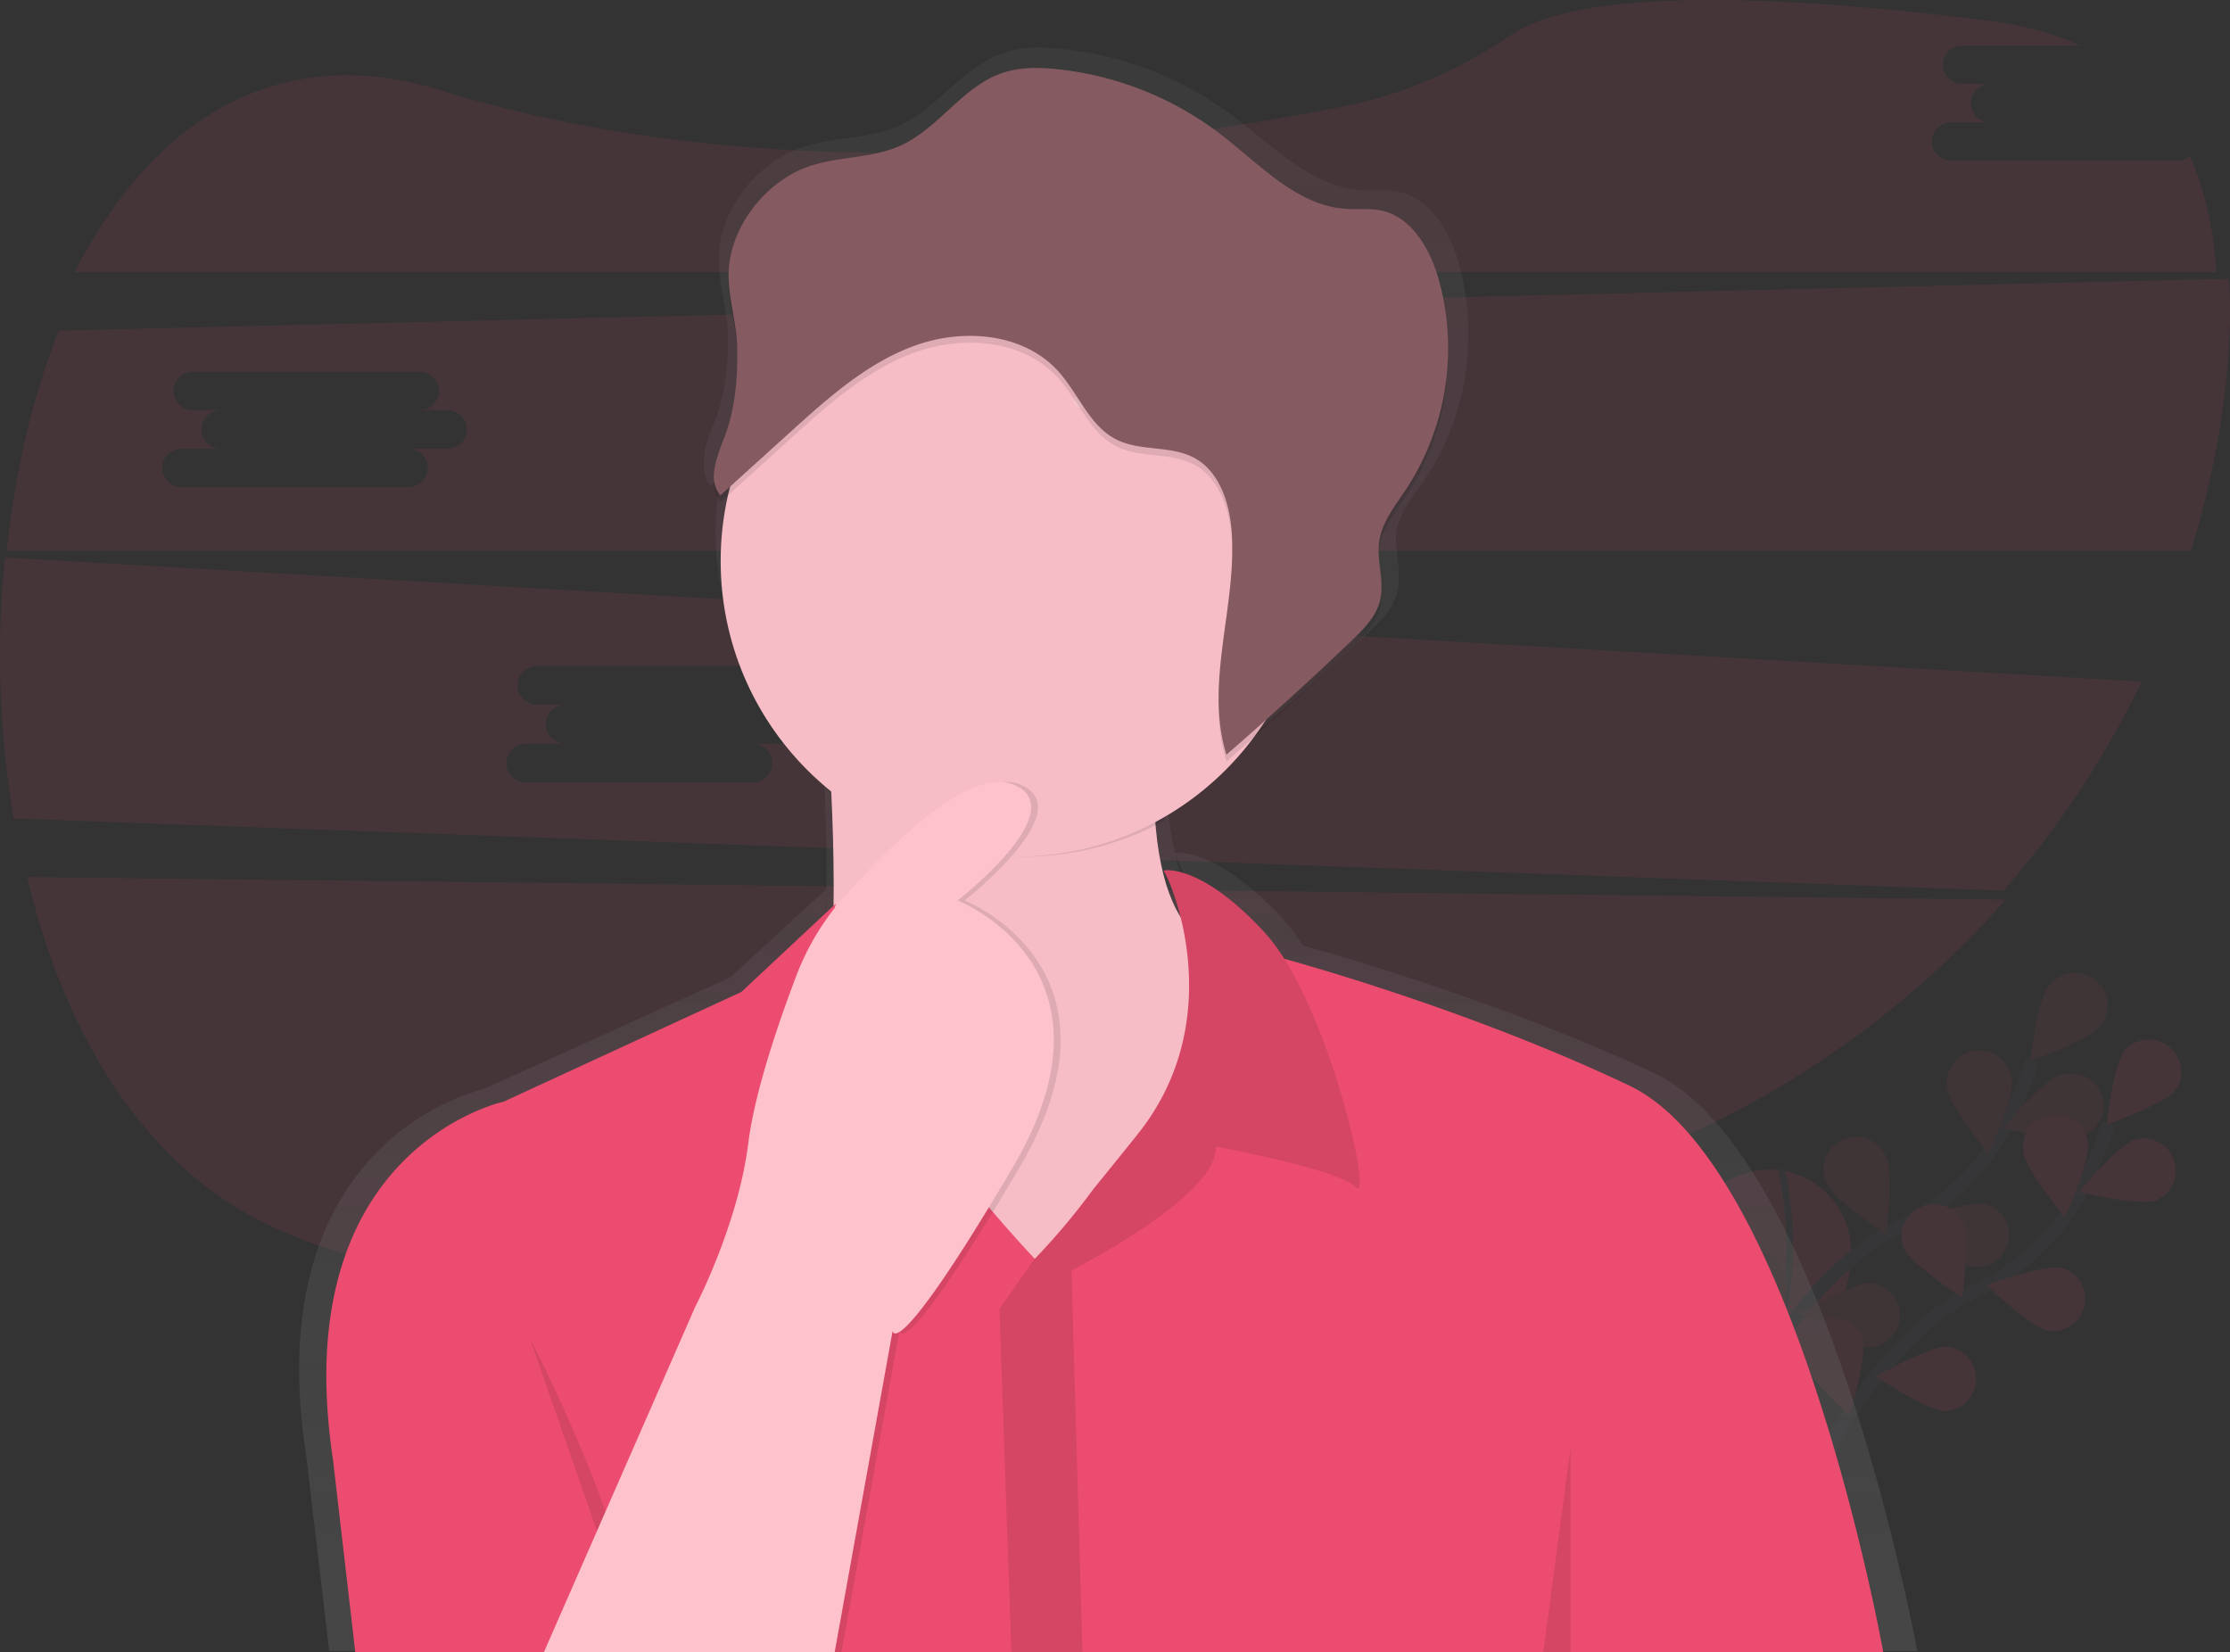 <svg xmlns="http://www.w3.org/2000/svg" width="328" height="243" viewBox="0 0 328 243">
    <rect x="0" y="0" width="328" height="243" fill="#333333" stroke="none"/>
    <defs>
        <linearGradient id="a" x1="49.999%" x2="49.999%" y1="99.997%" y2="-.006%">
            <stop offset="0%" stop-color="gray" stop-opacity=".25"/>
            <stop offset="54%" stop-color="gray" stop-opacity=".12"/>
            <stop offset="100%" stop-color="gray" stop-opacity=".1"/>
        </linearGradient>
    </defs>
    <g fill="none" fill-rule="evenodd">
        <g opacity=".1">
            <path fill="#EC4C6F" fill-rule="nonzero" d="M261.685 172.096s-23.398-3.015-5.948 34.562c0 0 15.903-6.762 16.536-22.014.267-6.143-4.14-11.514-10.256-12.5l-.332-.048z"/>
            <path stroke="#535461" d="M262.029 172.04s5.297 20.952-6.274 34.621"/>
            <path stroke="#535461" stroke-width="2" d="M255.438 208.597s8.425-20.603 24.158-28.245a33.835 33.835 0 0 0 15.418-14.852 56.403 56.403 0 0 0 3.863-9.625"/>
            <path fill="#EC4C6F" fill-rule="nonzero" d="M308.763 151.004c-1.64 2.045-10.128 5.04-10.128 5.04s1.022-8.894 2.662-10.924a4.796 4.796 0 0 1 4.525-1.984 4.773 4.773 0 0 1 3.872 3.055 4.715 4.715 0 0 1-.928 4.822l-.003-.009zM305.85 167.205c-2.497.833-11.257-1.24-11.257-1.24s5.721-6.9 8.219-7.734a4.81 4.81 0 0 1 4.897.766 4.722 4.722 0 0 1 1.58 4.663 4.76 4.76 0 0 1-3.439 3.545zM290.058 186.358c-2.578-.53-9.088-6.709-9.088-6.709s8.449-3.092 11.03-2.561c2.424.67 3.909 3.09 3.396 5.534-.512 2.445-2.846 4.077-5.338 3.733v.003zM274.821 198.18c-2.632-.092-10.1-5.087-10.1-5.087s7.803-4.47 10.435-4.376c2.504.253 4.382 2.39 4.293 4.885-.088 2.496-2.112 4.497-4.628 4.575v.003zM286.437 160.164c.338 2.594 6.04 9.507 6.04 9.507s3.756-8.123 3.422-10.716a4.744 4.744 0 0 0-2.834-4.039 4.81 4.81 0 0 0-4.919.629 4.724 4.724 0 0 0-1.709 4.619zM268.793 174.227c1.102 2.372 8.63 7.278 8.63 7.278s1.136-8.867.033-11.238a4.774 4.774 0 0 0-3.921-3.009 4.794 4.794 0 0 0-4.501 2.06 4.712 4.712 0 0 0-.241 4.912v-.003zM253.532 190.217c.681 2.526 7.269 8.62 7.269 8.62s2.629-8.545 1.945-11.071a4.757 4.757 0 0 0-3.351-3.632 4.805 4.805 0 0 0-4.793 1.276 4.716 4.716 0 0 0-1.07 4.807z"/>
            <path fill="#000" fill-rule="nonzero" d="M308.763 151.004c-1.64 2.045-10.128 5.04-10.128 5.04s1.022-8.894 2.662-10.924a4.796 4.796 0 0 1 4.525-1.984 4.773 4.773 0 0 1 3.872 3.055 4.715 4.715 0 0 1-.928 4.822l-.003-.009zM305.85 167.205c-2.497.833-11.257-1.24-11.257-1.24s5.721-6.9 8.219-7.734a4.81 4.81 0 0 1 4.897.766 4.722 4.722 0 0 1 1.58 4.663 4.76 4.76 0 0 1-3.439 3.545zM290.058 186.358c-2.578-.53-9.088-6.709-9.088-6.709s8.449-3.092 11.03-2.561c2.424.67 3.909 3.09 3.396 5.534-.512 2.445-2.846 4.077-5.338 3.733v.003zM274.821 198.18c-2.632-.092-10.1-5.087-10.1-5.087s7.803-4.47 10.435-4.376c2.504.253 4.382 2.39 4.293 4.885-.088 2.496-2.112 4.497-4.628 4.575v.003zM286.437 160.164c.338 2.594 6.04 9.507 6.04 9.507s3.756-8.123 3.422-10.716a4.744 4.744 0 0 0-2.834-4.039 4.81 4.81 0 0 0-4.919.629 4.724 4.724 0 0 0-1.709 4.619zM268.793 174.227c1.102 2.372 8.63 7.278 8.63 7.278s1.136-8.867.033-11.238a4.774 4.774 0 0 0-3.921-3.009 4.794 4.794 0 0 0-4.501 2.06 4.712 4.712 0 0 0-.241 4.912v-.003zM253.532 190.217c.681 2.526 7.269 8.62 7.269 8.62s2.629-8.545 1.945-11.071a4.757 4.757 0 0 0-3.351-3.632 4.805 4.805 0 0 0-4.793 1.276 4.716 4.716 0 0 0-1.07 4.807z" opacity=".25"/>
            <path stroke="#535461" stroke-width="2" d="M266.66 217.97s8.424-20.602 24.157-28.245a33.834 33.834 0 0 0 15.41-14.854 56.403 56.403 0 0 0 3.862-9.626"/>
            <path fill="#EC4C6F" fill-rule="nonzero" d="M319.97 160.372c-1.64 2.045-10.129 5.04-10.129 5.04s1.022-8.894 2.662-10.925a4.807 4.807 0 0 1 6.53-.54 4.718 4.718 0 0 1 .94 6.433l-.004-.008zM317.062 176.572c-2.497.833-11.257-1.239-11.257-1.239s5.721-6.901 8.22-7.734c2.435-.641 4.953.704 5.756 3.074.802 2.37-.387 4.951-2.719 5.9zM301.27 195.737c-2.578-.53-9.088-6.708-9.088-6.708s8.449-3.092 11.03-2.562c2.424.67 3.909 3.09 3.397 5.535-.512 2.444-2.847 4.076-5.339 3.732v.003zM286.03 207.544c-2.631-.091-10.1-5.086-10.1-5.086s7.803-4.465 10.435-4.373c2.504.253 4.382 2.39 4.294 4.885-.089 2.496-2.113 4.496-4.628 4.574zM297.646 169.543c.338 2.594 6.041 9.507 6.041 9.507s3.755-8.122 3.42-10.716a4.744 4.744 0 0 0-2.833-4.039 4.81 4.81 0 0 0-4.918.63 4.724 4.724 0 0 0-1.71 4.618zM280.005 183.583c1.102 2.372 8.63 7.278 8.63 7.278s1.136-8.867.034-11.238c-1.2-2.2-3.916-3.096-6.205-2.049a4.73 4.73 0 0 0-2.46 6.012v-.003zM264.744 199.59c.682 2.527 7.27 8.621 7.27 8.621s2.628-8.546 1.944-11.072c-.812-2.364-3.332-3.698-5.763-3.051-2.43.646-3.94 3.053-3.45 5.503z"/>
        </g>
        <path fill="#EC4C6F" fill-rule="nonzero" d="M4 129c5.193 21.98 16.186 40.98 33.56 50.19 36.107 19.14 117.535 9.27 178.309-2.073 30.706-5.71 58.579-21.487 79.131-44.79L4 129zM320.231 23.635h-33.23c-1.587 0-2.873-1.263-2.873-2.821 0-1.558 1.286-2.82 2.873-2.82h5.744c-1.586 0-2.872-1.264-2.872-2.822s1.286-2.82 2.872-2.82h-4.102c-1.586 0-2.872-1.263-2.872-2.821 0-1.558 1.286-2.821 2.872-2.821h17.345c-3.85-1.757-8.348-3.007-13.529-3.662-47.293-5.967-64.178-2.02-70.134 2.049-7.349 5.006-15.547 8.69-24.309 10.463-29.182 5.905-83.752 13.02-133.212-2.283C40.22 5.665 21.95 18.523 11 40h315c-.411-6.242-1.643-12.003-3.902-17.05-.518.44-1.18.684-1.867.685zM.717 82a144.402 144.402 0 0 0 1.295 38.388L294.666 131A136.297 136.297 0 0 0 315 100.25L.717 82zm115.748 27.384h-5.762c1.591 0 2.881 1.279 2.881 2.857 0 1.577-1.29 2.857-2.881 2.857H77.37c-1.591 0-2.881-1.28-2.881-2.857 0-1.578 1.29-2.857 2.881-2.857h5.762c-1.59 0-2.88-1.28-2.88-2.857 0-1.578 1.29-2.857 2.88-2.857h-4.114c-1.592 0-2.881-1.28-2.881-2.857 0-1.578 1.29-2.857 2.88-2.857h33.334c1.59 0 2.88 1.279 2.88 2.857 0 1.578-1.29 2.857-2.88 2.857h4.114c1.591 0 2.881 1.279 2.881 2.857 0 1.578-1.29 2.857-2.88 2.857zM327.852 41L8.636 48.629C4.756 58.43 2.195 69.513 1 81h321.259a131.875 131.875 0 0 0 4.64-20.635c.956-6.751 1.338-13.283.953-19.365zM65.806 65.99h-5.757c1.59 0 2.878 1.265 2.878 2.826 0 1.562-1.289 2.827-2.878 2.827H26.747c-1.59 0-2.879-1.265-2.879-2.827 0-1.561 1.289-2.827 2.879-2.827h5.757c-1.59 0-2.879-1.265-2.879-2.827 0-1.56 1.289-2.827 2.879-2.827h-4.111c-1.59 0-2.879-1.265-2.879-2.827 0-1.56 1.289-2.826 2.879-2.826h33.302c1.59 0 2.878 1.265 2.878 2.826 0 1.562-1.288 2.827-2.878 2.827h4.11c1.59 0 2.88 1.266 2.88 2.827 0 1.562-1.29 2.827-2.88 2.827z" opacity=".1"/>
        <path fill="url(#a)" fill-rule="nonzero" d="M282 242.844s-13.357-73.197-38.827-85.075c-21.583-10.072-44.922-16.861-51.558-18.703a28.638 28.638 0 0 0-3.42-4.46c-9.071-9.46-14.52-9.284-15.402-9.167a46.035 46.035 0 0 1-.9-5.69c-.026-.3-.053-.579-.077-.875l.078-.04a69.164 69.164 0 0 1-.144-1.751 45.142 45.142 0 0 0 10.129-7.37c.039.128.071.257.113.389a544.42 544.42 0 0 0 19.206-17.012c1.798-1.68 3.687-3.504 4.298-5.873a8.612 8.612 0 0 0 .225-2.492c.081-1.797-.345-3.633-.417-5.454 0-.3.033-.578.072-.862.42-2.98 2.494-5.427 4.197-7.928a37.36 37.36 0 0 0 6.364-21.402 36.21 36.21 0 0 0-1.499-10.782c-1.328-4.438-4.092-9.101-8.693-10.072-1.78-.374-3.63-.14-5.446-.257-7.521-.48-13.15-6.59-19.149-11.067a50.567 50.567 0 0 0-25.053-9.715c-2.833-.3-5.759-.32-8.454.578-6.052 2.012-9.727 8.227-15.557 10.782-4.31 1.898-9.292 1.59-13.789 3.015-6.693 2.127-12.374 8.985-12.523 16.032v.914c-.075 3.561 1.199 7.188 1.3 10.833 0 .33.005.66.015.991-.033 3.935-.503 7.883-1.939 11.582-.773 1.991-1.769 4.297-1.607 6.289-.09 1.219.147 2.363.996 3.294l1.447-1.275a43.69 43.69 0 0 0-.728 7.96c0 13.46 6.127 25.511 15.791 33.622a272.165 272.165 0 0 1 .519 18.955L107.43 143.74 71.09 160.213s-33.237 7.014-26.079 53.667l3.417 28.967h30.345l-.07.153h45.039l.027-.153h107.157l-.021.153h4.196v-.153l46.9-.003zM173.06 126.181a31.106 31.106 0 0 1 2.158 5.93 24.279 24.279 0 0 1-2.33-6.253l.046.08.126.243zm-51.504 5.99c0 .571-.01 1.147-.03 1.729l-.072.101c-.005-.616.029-1.232.102-1.845v.015z"/>
        <path fill="#FDC2CC" fill-rule="nonzero" d="M183 139.443l-5.849 57.348L145.861 207s-40.647-7.807-30.12-30.325c7.49-16.019 7.282-44.645 6.539-59.837-.292-6.168-.69-10.122-.69-10.122s53.222-47.74 48.836-4.804c-.849 8.314-.898 14.814-.427 19.895 1.973 21.15 13.001 17.636 13.001 17.636z"/>
        <path fill="#000" fill-rule="nonzero" d="M183 139.443l-5.849 57.348L145.861 207s-40.647-7.807-30.12-30.325c7.49-16.019 7.282-44.645 6.539-59.837-.292-6.168-.69-10.122-.69-10.122s53.222-47.74 48.836-4.804c-.849 8.314-.898 14.814-.427 19.895 1.973 21.15 13.001 17.636 13.001 17.636z" opacity=".03"/>
        <path fill="#000" fill-rule="nonzero" d="M171.738 100.857c-.863 8.288-.914 14.768-.435 19.833-15.663 8.594-34.972 6.626-48.6-4.954-.298-6.148-.703-10.09-.703-10.09s54.206-47.592 49.738-4.79z" opacity=".1"/>
        <circle cx="149.5" cy="82.5" r="43.5" fill="#FDC2CC" fill-rule="nonzero"/>
        <circle cx="149.5" cy="82.5" r="43.5" fill="#000" fill-rule="nonzero" opacity=".03"/>
        <path fill="#EC4C6F" fill-rule="nonzero" d="M277 243H52.256l-3.288-28.382c-6.874-45.71 25.105-52.58 25.105-52.58l34.967-16.134 13.897-12.995c-4.483 17.029 29.438 52.431 29.438 52.431.217-.202.424-.417.618-.642.915-.998 3.1-3.496 8.216-9.692 1.829-2.22 4.038-4.911 6.697-8.18 12.792-15.714 6.229-34.282 4.268-38.12l-.122-.24c-.075-.137-.132-.248-.177-.326a.487.487 0 0 0-.045-.08.475.475 0 0 1-.032-.06l16.437 12.846s.63.168 1.793.496c6.396 1.793 28.864 8.458 49.611 18.326C264.15 171.298 277 243 277 243z"/>
        <path fill="#EC4C6F" fill-rule="nonzero" d="M199.42 174.61c-2.65-2.687-20.617-5.972-20.617-5.972.59 7.167-21.206 18.217-21.206 18.217l1.62 56.145h-10.45L147 192.53l5.007-7.168.61-.642a98.219 98.219 0 0 0 8.096-9.688c1.803-2.22 3.98-4.91 6.6-8.177 12.607-15.709 6.139-34.27 4.207-38.107l-.121-.239a5.095 5.095 0 0 0-.174-.325.489.489 0 0 0-.044-.08.477.477 0 0 1-.032-.06s5.301-1.195 14.726 8.959a27.97 27.97 0 0 1 3.24 4.378c7.658 12.46 12.641 35.598 10.306 33.23z"/>
        <path fill="#000" fill-rule="nonzero" d="M199.42 174.61c-2.65-2.687-20.617-5.972-20.617-5.972.59 7.167-21.206 18.217-21.206 18.217l1.62 56.145h-10.45L147 192.53l5.007-7.168.61-.642a98.219 98.219 0 0 0 8.096-9.688c1.803-2.22 3.98-4.91 6.6-8.177 12.607-15.709 6.139-34.27 4.207-38.107l-.121-.239a5.095 5.095 0 0 0-.174-.325.489.489 0 0 0-.044-.08.477.477 0 0 1-.032-.06s5.301-1.195 14.726 8.959a27.97 27.97 0 0 1 3.24 4.378c7.658 12.46 12.641 35.598 10.306 33.23zM78 197s15.192 28.957 16 46M231 213l-4 30h4z" opacity=".1"/>
        <path fill="#000" fill-rule="nonzero" d="M81 243l22.283-50.85s6.28-12 7.776-24.001c1.496-12 9.571-30.9 9.571-30.9s20.04-25.5 29.312-21.9c9.272 3.6-8.076 17.1-8.076 17.1s25.423 9.9 8.076 39.3c-17.348 29.4-17.647 24-17.647 24L123.771 243H81z" opacity=".1"/>
        <path fill="#FDC2CC" fill-rule="nonzero" d="M80 243l22.283-50.848s6.28-12 7.776-24c.951-7.628 4.561-18.047 7.065-24.625a37.777 37.777 0 0 1 7.094-11.7c6.479-7.272 18.245-18.998 24.724-16.478 9.272 3.6-8.076 17.099-8.076 17.099s25.423 9.9 8.076 39.299c-17.348 29.398-17.647 23.999-17.647 23.999l-8.524 47.248L80 243z"/>
        <circle cx="163" cy="57" r="1" fill="#FFF" fill-rule="nonzero" opacity=".15"/>
        <circle cx="159" cy="59" r="1" fill="#FFF" fill-rule="nonzero" opacity=".15"/>
        <path fill="#000" fill-rule="nonzero" d="M119.198 25.399c4.317-1.411 9.11-1.107 13.252-2.981 5.6-2.538 9.13-8.681 14.944-10.67 2.59-.887 5.4-.853 8.12-.57a47.792 47.792 0 0 1 24.068 9.606c5.763 4.428 11.17 10.465 18.394 10.938 1.746.115 3.521-.117 5.231.253 4.428.959 7.081 5.567 8.355 9.947a37.772 37.772 0 0 1-4.673 30.925c-1.635 2.471-3.628 4.892-4.031 7.836-.394 2.888.823 5.88.113 8.708-.597 2.342-2.387 4.145-4.13 5.805A523.58 523.58 0 0 1 180.391 112c-3.264-10.477 1.525-21.759.779-32.715-.299-4.268-1.79-8.928-5.518-10.941-3.488-1.881-7.946-.905-11.476-2.713-3.94-2.005-5.556-6.752-8.534-10.037-5.073-5.606-13.88-6.33-20.972-3.798-7.093 2.532-12.891 7.74-18.501 12.82l-10.197 9.237c-1.99-2.266-.48-5.745.597-8.578 1.606-4.247 1.958-8.825 1.85-13.334-.086-3.617-1.322-7.189-1.25-10.71.143-6.944 5.598-13.732 12.029-15.832z" opacity=".1"/>
        <path fill="#865A61" fill-rule="nonzero" d="M119.198 24.399c4.317-1.411 9.11-1.107 13.252-2.981 5.6-2.538 9.13-8.681 14.944-10.67 2.59-.887 5.4-.853 8.12-.57a47.792 47.792 0 0 1 24.068 9.606c5.763 4.428 11.17 10.465 18.394 10.938 1.746.115 3.521-.117 5.231.253 4.428.959 7.081 5.567 8.355 9.947a37.772 37.772 0 0 1-4.673 30.925c-1.635 2.471-3.628 4.892-4.031 7.836-.394 2.888.823 5.88.113 8.708-.597 2.342-2.387 4.145-4.13 5.805A523.58 523.58 0 0 1 180.391 111c-3.264-10.477 1.525-21.759.779-32.715-.299-4.268-1.79-8.928-5.518-10.941-3.488-1.881-7.946-.905-11.476-2.713-3.94-2.005-5.556-6.752-8.534-10.037-5.073-5.606-13.88-6.33-20.972-3.798-7.093 2.532-12.891 7.74-18.501 12.82l-10.197 9.237c-1.99-2.266-.48-5.745.597-8.578 1.606-4.247 1.958-8.825 1.85-13.334-.086-3.617-1.322-7.189-1.25-10.71.143-6.944 5.598-13.732 12.029-15.832z"/>
    </g>
</svg>
